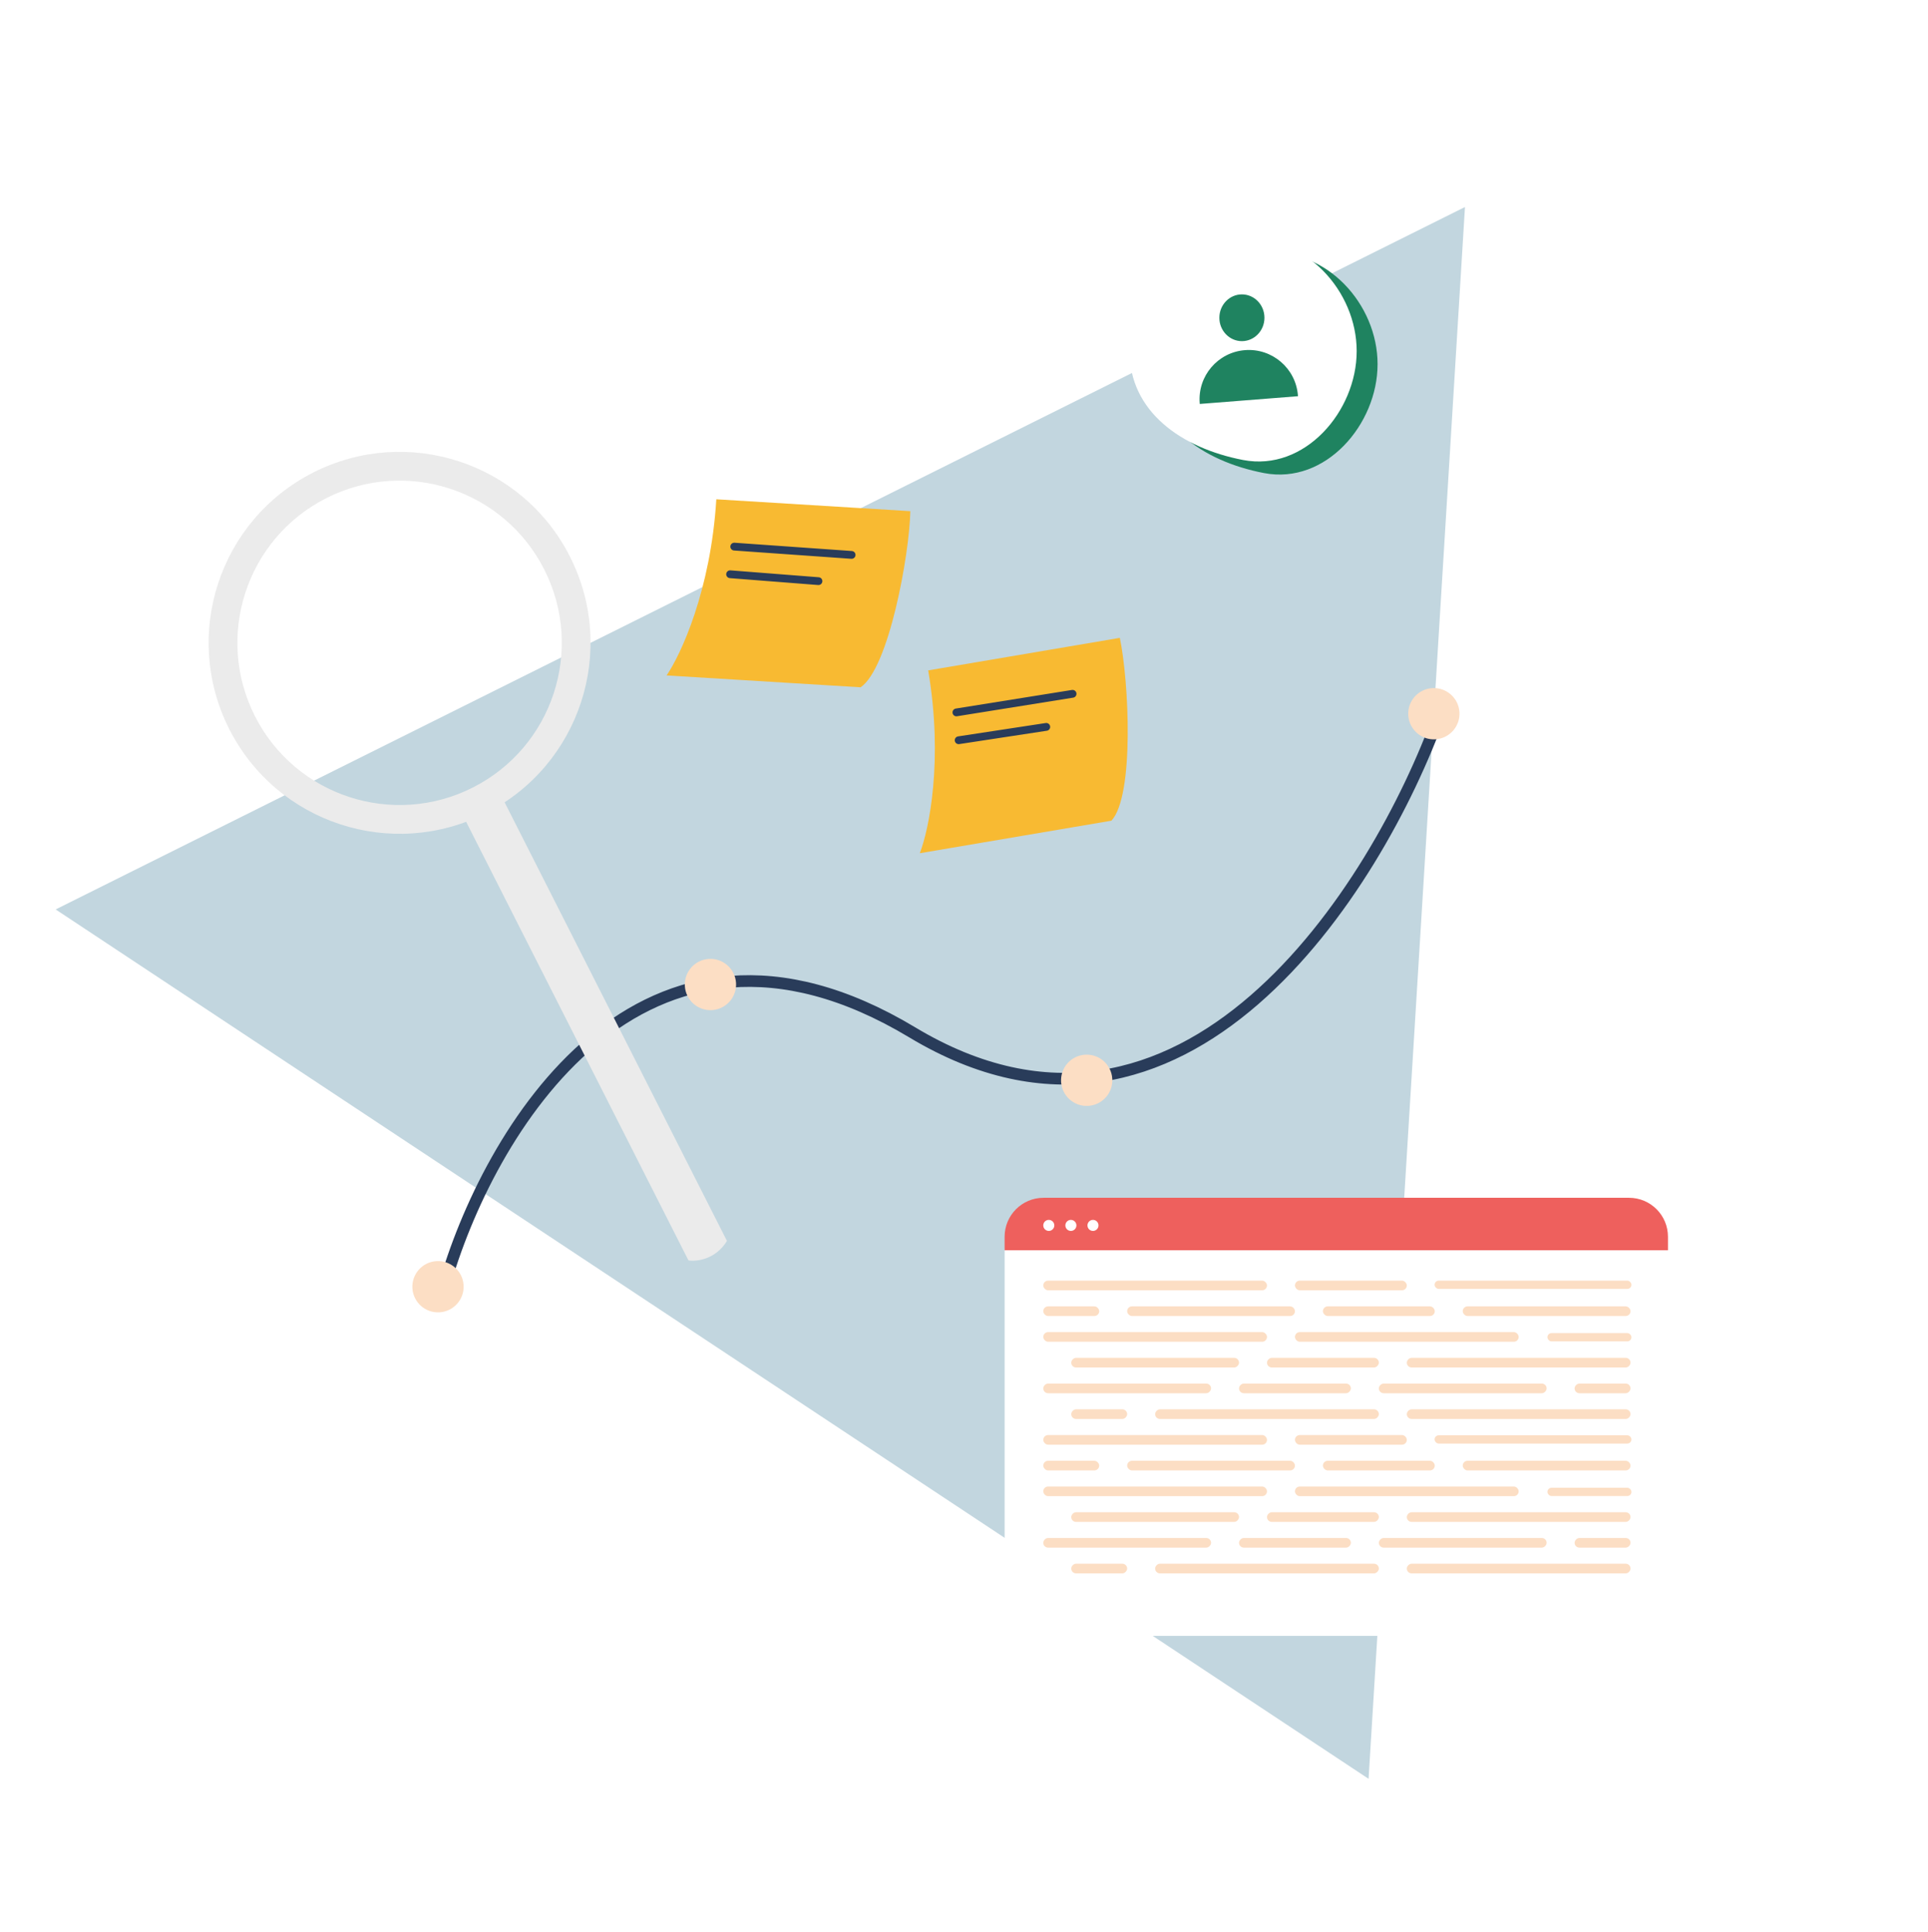 <svg xmlns="http://www.w3.org/2000/svg" width="495" height="496" fill="none"><path fill="#C2D6DF" d="M14.288 233.472 376.12 53.145l-24.748 403.519L14.288 233.472z"/><path stroke="#293C5A" stroke-width="3" d="M113.95 330.451c11.019-39.276 50.499-107.344 120.263-65.416 69.765 41.928 119.349-36.988 135.42-81.687"/><circle cx="112.451" cy="330.332" r="6.583" fill="#FCDEC4" transform="rotate(-3.587 112.451 330.332)"/><circle cx="182.402" cy="252.749" r="6.583" fill="#FCDEC4" transform="rotate(-3.587 182.402 252.749)"/><circle cx="278.999" cy="277.335" r="6.583" fill="#FCDEC4" transform="rotate(-3.587 278.999 277.335)"/><circle cx="368.132" cy="183.229" r="6.583" fill="#FCDEC4" transform="rotate(-3.587 368.132 183.229)"/><path fill="#1F8360" d="M295.363 93.5c0 15.435 13.198 24.875 29.159 27.946 15.815 3.043 29.16-12.511 29.16-27.945 0-15.434-13.113-29.92-29.16-28.56-18.109 1.536-29.159 13.126-29.159 28.56z"/><path fill="#fff" d="M290 90.148c0 15.434 13.198 24.875 29.159 27.946 15.814 3.043 29.159-12.512 29.159-27.946 0-15.433-13.112-29.92-29.159-28.56C301.049 63.125 290 74.716 290 90.149z"/><ellipse cx="318.849" cy="81.578" fill="#1F8360" rx="5.788" ry="6.002"/><path fill="#1F8360" d="M308.014 103.49c-.548-6.964 4.653-13.053 11.617-13.602 6.963-.548 13.053 4.653 13.601 11.617l.017.213-25.218 1.986-.017-.214z"/><path fill="#F8BA32" d="m233.722 131.228-49.812-3.049c-1.431 23.379-9.108 39.886-12.768 45.218l49.813 3.049c7.232-4.891 12.519-33.9 12.767-45.218z"/><path stroke="#293C5A" stroke-linecap="round" stroke-width="2" d="m188.514 140.331 30.131 2.127m-31.194 4.963 22.687 1.772"/><path fill="#F8BA32" d="m287.509 163.753-49.202 8.353c3.921 23.092.197 40.913-2.155 46.936l49.201-8.353c5.932-6.406 4.486-35.858 2.156-46.936z"/><path stroke="#293C5A" stroke-linecap="round" stroke-width="2" d="m245.551 182.893 29.826-4.777m-29.25 11.923 22.496-3.431"/><g filter="url(#a)"><rect width="170.309" height="108.472" x="257.928" y="307.5" fill="#fff" rx="10"/></g><rect width="131.007" height="2.132" x="271.598" y="371.21" fill="#fff" opacity=".2" rx="1.066"/><rect width="144.677" height="2.132" x="271.029" y="355.579" fill="#fff" opacity=".2" rx="1.066"/><rect width="144.677" height="2.368" x="271.029" y="359.368" fill="#fff" opacity=".2" rx="1.184"/><rect width="144.677" height="2.132" x="271.029" y="363.394" fill="#fff" opacity=".2" rx="1.066"/><rect width="144.677" height="2.368" x="271.029" y="367.184" fill="#fff" opacity=".2" rx="1.184"/><rect width="55.251" height="2.368" x="271.598" y="347.289" fill="#fff" opacity=".2" rx="1.184"/><rect width="92.275" height="10.895" x="271.598" y="379.973" fill="#fff" opacity=".8" rx="5.447"/><rect width="151.513" height="31.5" x="267.611" y="310.816" fill="#fff" fill-opacity=".1" rx="10"/><path fill="#EE605D" d="M257.928 317.5c0-5.523 4.477-10 10-10h150.309c5.523 0 10 4.477 10 10v3.47H257.928v-3.47z"/><circle cx="269.271" cy="314.59" r="1.418" fill="#fff"/><circle cx="274.943" cy="314.59" r="1.418" fill="#fff"/><circle cx="280.615" cy="314.59" r="1.418" fill="#fff"/><rect width="57.438" height="2.478" x="267.852" y="328.769" fill="#FCDEC4" rx="1.239"/><rect width="57.438" height="2.478" x="332.469" y="341.982" fill="#FCDEC4" rx="1.239"/><rect width="57.438" height="2.478" x="267.852" y="341.982" fill="#FCDEC4" rx="1.239"/><rect width="28.719" height="2.478" x="332.469" y="328.769" fill="#FCDEC4" rx="1.239"/><rect width="28.719" height="2.478" x="339.648" y="335.376" fill="#FCDEC4" rx="1.239"/><rect width="14.359" height="2.478" x="267.852" y="335.376" fill="#FCDEC4" rx="1.239"/><rect width="50.542" height="2.127" x="368.32" y="328.769" fill="#FCDEC4" rx="1.063"/><rect width="43.078" height="2.478" x="289.391" y="335.376" fill="#FCDEC4" rx="1.239"/><rect width="43.078" height="2.478" x="375.547" y="335.376" fill="#FCDEC4" rx="1.239"/><rect width="21.573" height="2.127" x="397.289" y="342.239" fill="#FCDEC4" rx="1.063"/><rect width="57.438" height="2.478" x="267.852" y="368.409" fill="#FCDEC4" rx="1.239"/><rect width="57.438" height="2.478" x="332.469" y="381.622" fill="#FCDEC4" rx="1.239"/><rect width="57.438" height="2.478" x="267.852" y="381.622" fill="#FCDEC4" rx="1.239"/><rect width="28.719" height="2.478" x="332.469" y="368.409" fill="#FCDEC4" rx="1.239"/><rect width="28.719" height="2.478" x="339.648" y="375.016" fill="#FCDEC4" rx="1.239"/><rect width="14.359" height="2.478" x="267.852" y="375.016" fill="#FCDEC4" rx="1.239"/><rect width="50.542" height="2.127" x="368.32" y="368.471" fill="#FCDEC4" rx="1.063"/><rect width="43.078" height="2.478" x="289.391" y="375.016" fill="#FCDEC4" rx="1.239"/><rect width="43.078" height="2.478" x="375.547" y="375.016" fill="#FCDEC4" rx="1.239"/><rect width="21.573" height="2.127" x="397.289" y="381.942" fill="#FCDEC4" rx="1.063"/><rect width="57.438" height="2.478" fill="#FCDEC4" rx="1.239" transform="matrix(-1 0 0 1 418.625 348.589)"/><rect width="57.438" height="2.478" fill="#FCDEC4" rx="1.239" transform="matrix(-1 0 0 1 354.008 361.803)"/><rect width="57.438" height="2.478" fill="#FCDEC4" rx="1.239" transform="matrix(-1 0 0 1 418.625 361.803)"/><rect width="28.719" height="2.478" fill="#FCDEC4" rx="1.239" transform="matrix(-1 0 0 1 354.008 348.589)"/><rect width="28.719" height="2.478" fill="#FCDEC4" rx="1.239" transform="matrix(-1 0 0 1 346.83 355.196)"/><rect width="14.359" height="2.478" fill="#FCDEC4" rx="1.239" transform="matrix(-1 0 0 1 418.625 355.196)"/><rect width="43.078" height="2.478" fill="#FCDEC4" rx="1.239" transform="matrix(-1 0 0 1 318.109 348.589)"/><rect width="43.078" height="2.478" fill="#FCDEC4" rx="1.239" transform="matrix(-1 0 0 1 397.086 355.196)"/><rect width="43.078" height="2.478" fill="#FCDEC4" rx="1.239" transform="matrix(-1 0 0 1 310.93 355.196)"/><rect width="14.359" height="2.478" fill="#FCDEC4" rx="1.239" transform="matrix(-1 0 0 1 289.391 361.803)"/><rect width="57.438" height="2.478" fill="#FCDEC4" rx="1.239" transform="matrix(-1 0 0 1 418.625 388.229)"/><rect width="57.438" height="2.478" fill="#FCDEC4" rx="1.239" transform="matrix(-1 0 0 1 354.008 401.442)"/><rect width="57.438" height="2.478" fill="#FCDEC4" rx="1.239" transform="matrix(-1 0 0 1 418.625 401.442)"/><rect width="28.719" height="2.478" fill="#FCDEC4" rx="1.239" transform="matrix(-1 0 0 1 354.008 388.229)"/><rect width="28.719" height="2.478" fill="#FCDEC4" rx="1.239" transform="matrix(-1 0 0 1 346.83 394.836)"/><rect width="14.359" height="2.478" fill="#FCDEC4" rx="1.239" transform="matrix(-1 0 0 1 418.625 394.836)"/><rect width="43.078" height="2.478" fill="#FCDEC4" rx="1.239" transform="matrix(-1 0 0 1 318.109 388.229)"/><rect width="43.078" height="2.478" fill="#FCDEC4" rx="1.239" transform="matrix(-1 0 0 1 397.086 394.836)"/><rect width="43.078" height="2.478" fill="#FCDEC4" rx="1.239" transform="matrix(-1 0 0 1 310.93 394.836)"/><rect width="14.359" height="2.478" fill="#FCDEC4" rx="1.239" transform="matrix(-1 0 0 1 289.391 401.442)"/><path fill="#EBEBEB" fill-rule="evenodd" d="M124.757 208.751c24.147-12.241 33.799-41.74 21.558-65.887s-41.74-33.799-65.887-21.558c-24.148 12.241-33.8 41.739-21.558 65.887 12.24 24.147 41.739 33.799 65.887 21.558zm-3.339-6.586c20.51-10.398 28.708-35.453 18.311-55.963-10.397-20.51-35.453-28.708-55.963-18.311-20.51 10.397-28.708 35.453-18.31 55.963 10.397 20.51 35.452 28.708 55.962 18.311z" clip-rule="evenodd"/><path fill="#EBEBEB" fill-rule="evenodd" d="m127.285 201.49-9.879 5.008 59.353 117.081 9.879-5.008-59.353-117.081zm49.474 122.089c2.081.325 6.97-.222 9.879-5.008l-9.879 5.008z" clip-rule="evenodd"/><defs><filter id="a" width="210.309" height="148.472" x="237.928" y="291.5" color-interpolation-filters="sRGB" filterUnits="userSpaceOnUse"><feFlood flood-opacity="0" result="BackgroundImageFix"/><feColorMatrix in="SourceAlpha" result="hardAlpha" values="0 0 0 0 0 0 0 0 0 0 0 0 0 0 0 0 0 0 127 0"/><feOffset dy="4"/><feGaussianBlur stdDeviation="10"/><feComposite in2="hardAlpha" operator="out"/><feColorMatrix values="0 0 0 0 0 0 0 0 0 0 0 0 0 0 0 0 0 0 0.2 0"/><feBlend in2="BackgroundImageFix" result="effect1_dropShadow_509_1093"/><feBlend in="SourceGraphic" in2="effect1_dropShadow_509_1093" result="shape"/></filter></defs></svg>